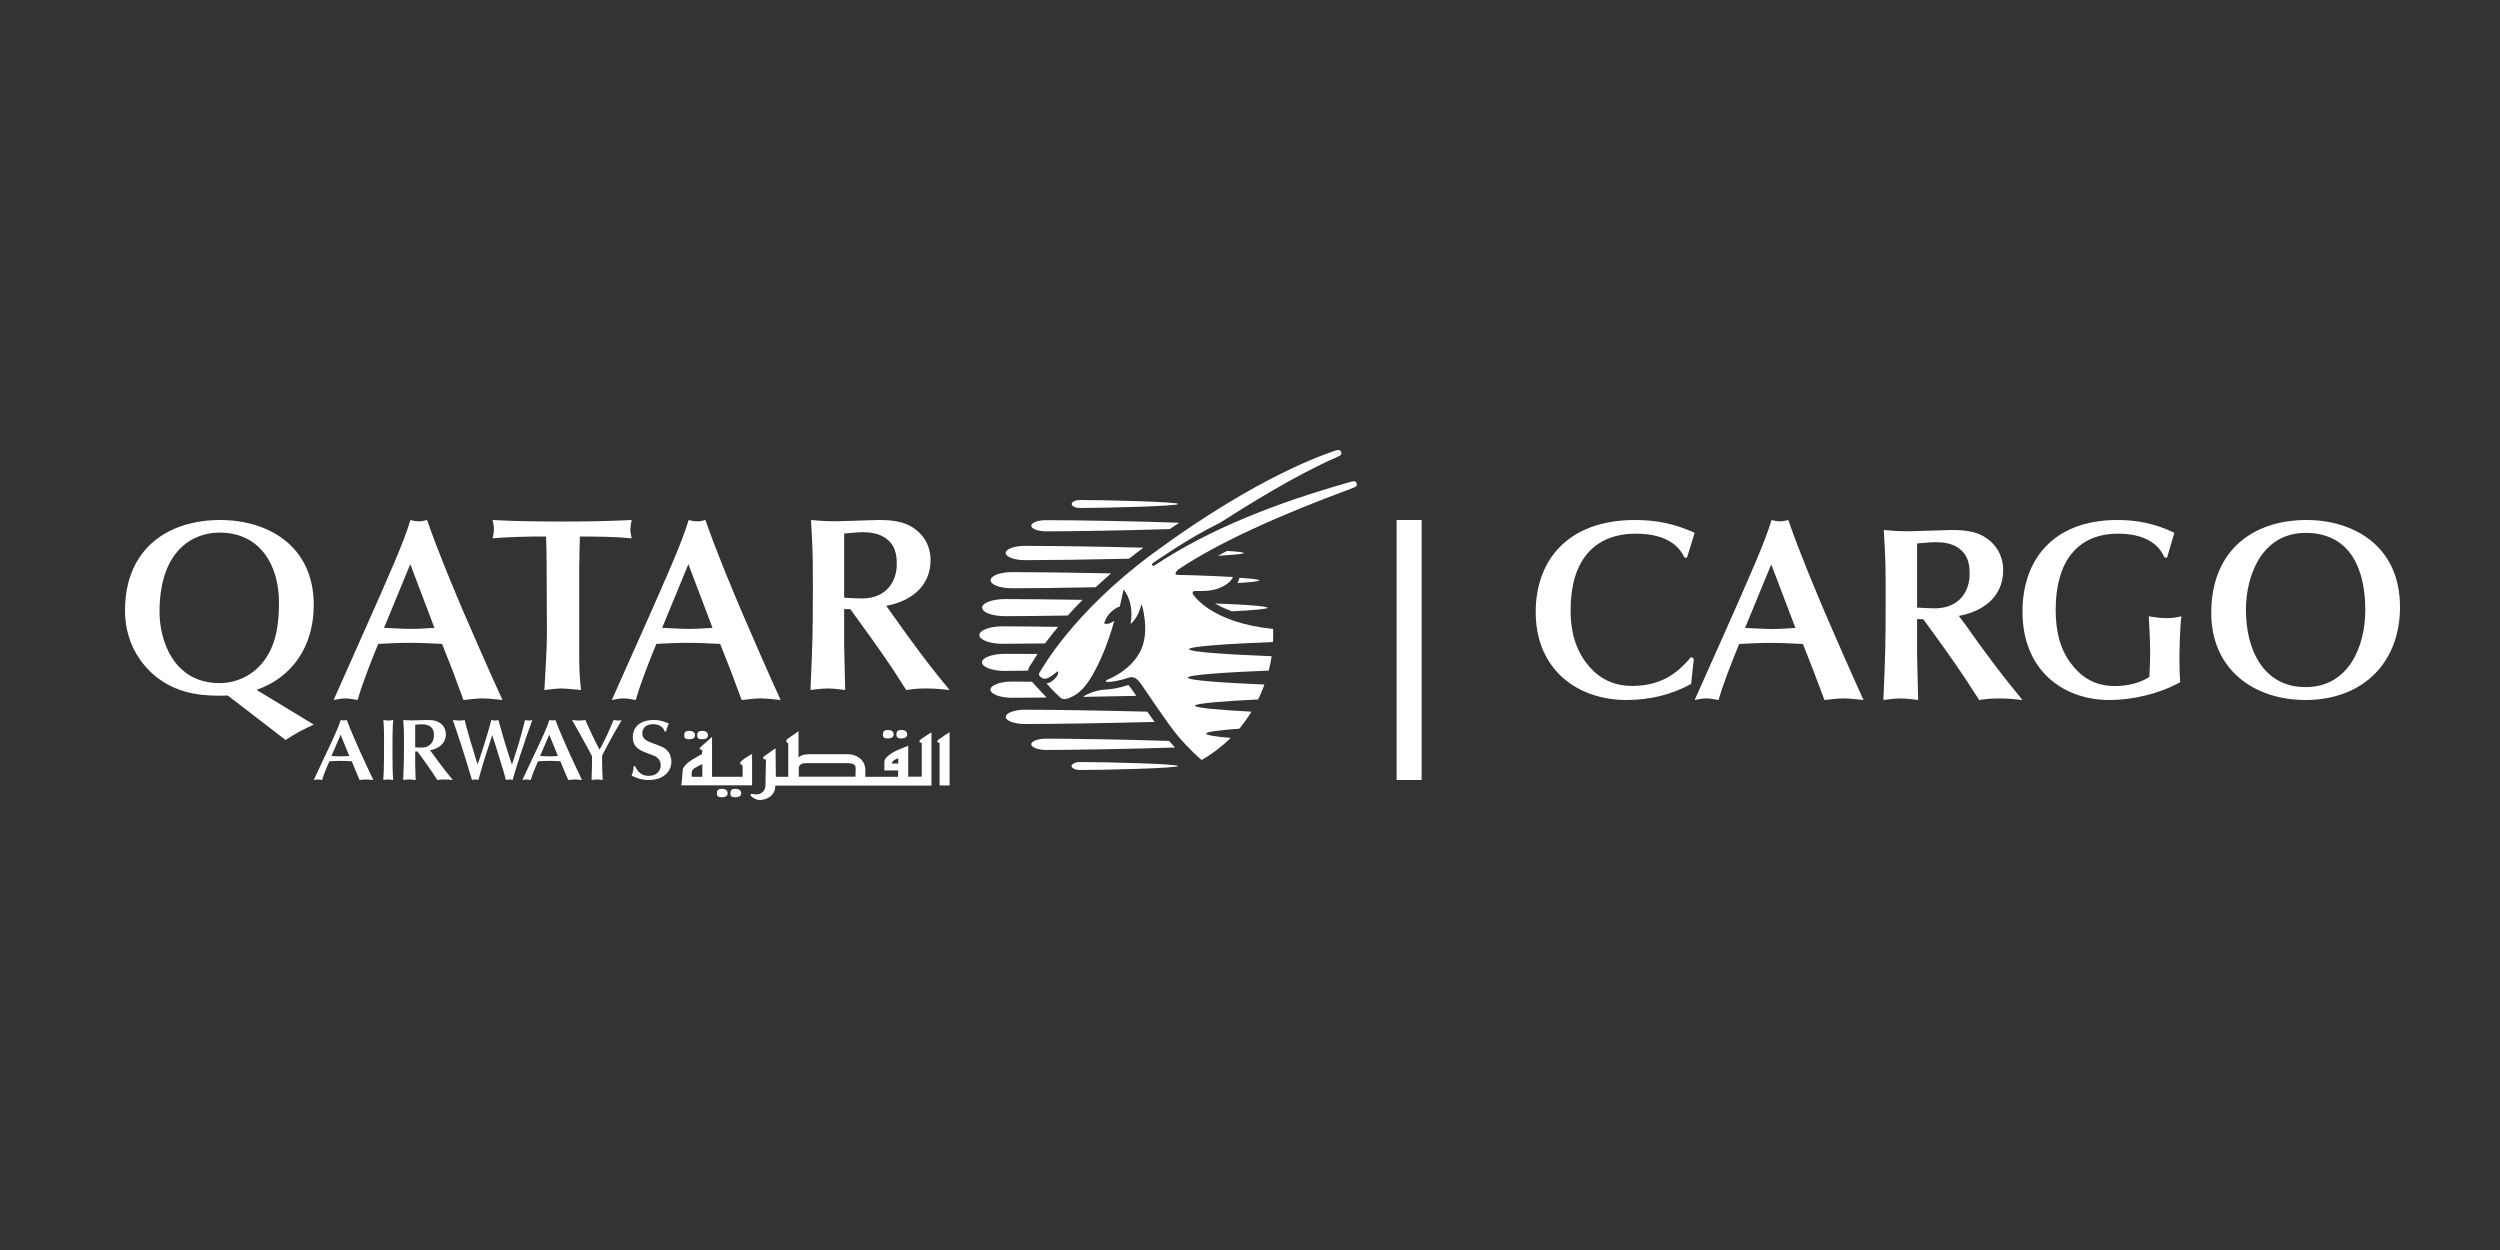 <?xml version="1.0" encoding="UTF-8"?>
<svg width="100px" height="50px" viewBox="0 0 100 50" version="1.1" xmlns="http://www.w3.org/2000/svg" xmlns:xlink="http://www.w3.org/1999/xlink">
    <rect x="0" y="0" width="100" height="50" fill="#333333" stroke="none"/>
    <!-- Generator: Sketch 57.1 (83088) - https://sketch.com -->
    <title>partners logos</title>
    <desc>Created with Sketch.</desc>
    <g id="partners-logos" stroke="none" stroke-width="1" fill="none" fill-rule="evenodd">
        <g id="QRCargo-white" transform="translate(5, 18)" fill="#FFFFFF" fill-rule="nonzero">
            <path d="M62.48,4.304 L62.38,4.304 C62.259,4.062 61.9,3.347 60.435,3.347 C58.732,3.347 57.825,4.467 57.825,6.387 C57.825,6.744 57.825,7.686 58.447,8.512 C58.811,8.99 59.364,9.437 60.292,9.437 C61.547,9.437 62.19,8.817 62.644,8.28 L62.754,8.349 L62.644,9.358 C61.869,9.784 60.994,10 60.066,10 C58.078,10 56.428,8.769 56.428,6.482 C56.428,4.441 57.683,2.8 60.403,2.8 C61.236,2.8 61.969,2.942 62.786,3.31 L62.48,4.304 Z" id="path4240"></path>
            <path d="M65.85,4.576 L64.802,7.117 C65.164,7.127 65.515,7.16 65.871,7.16 C66.19,7.16 66.499,7.138 66.818,7.117 L65.85,4.576 Z M67.547,8.855 L67.116,7.759 C66.674,7.737 66.244,7.716 65.802,7.716 C65.392,7.716 64.978,7.737 64.568,7.759 C64.238,8.556 63.908,9.412 63.743,10 C63.611,9.979 63.414,9.936 63.249,9.936 C63.073,9.936 62.93,9.979 62.786,10 L63.978,7.331 C65.015,4.993 65.611,3.651 65.861,2.8 C65.972,2.832 66.079,2.853 66.201,2.853 C66.313,2.853 66.419,2.832 66.531,2.8 C67.025,4.218 67.643,5.662 68.01,6.534 C68.398,7.432 69.079,8.994 69.541,10 C69.387,9.989 69.031,9.936 68.738,9.936 C68.451,9.936 68.164,9.989 67.978,10 L67.547,8.855 Z" id="path4242"></path>
            <path d="M71.683,6.303 C71.879,6.313 72.122,6.333 72.386,6.333 C73.406,6.333 73.786,5.61 73.786,4.964 C73.786,4.549 73.712,4.19 73.358,3.933 C73.084,3.733 72.745,3.687 72.407,3.687 C72.212,3.687 71.837,3.728 71.683,3.738 L71.683,6.303 Z M73.644,7.026 C73.797,7.236 74.024,7.559 74.172,7.769 C74.98,8.867 75.255,9.215 75.9,10 C75.614,9.969 75.355,9.938 74.991,9.938 C74.595,9.938 74.468,9.959 74.167,10 C74.013,9.774 73.786,9.405 73.633,9.174 C73.11,8.39 72.481,7.518 71.927,6.764 L71.683,6.764 L71.683,8.174 C71.683,8.462 71.726,9.738 71.726,10 C71.52,9.979 71.298,9.938 71.039,9.938 C70.806,9.938 70.558,9.969 70.336,10 C70.415,8.046 70.426,7.831 70.426,5.918 C70.426,4.621 70.426,4.482 70.352,3.2 C70.585,3.221 70.854,3.251 71.372,3.251 C71.636,3.251 72.819,3.2 73.057,3.2 C73.723,3.2 74.219,3.277 74.658,3.687 C74.964,3.974 75.128,4.379 75.128,4.8 C75.128,5.903 74.283,6.467 73.353,6.636 L73.644,7.026 Z" id="path4244"></path>
            <path d="M79.694,2.8 C80.497,2.8 81.198,2.942 81.975,3.311 L81.682,4.305 L81.587,4.305 C81.47,4.063 81.127,3.347 79.725,3.347 C78.095,3.347 77.227,4.468 77.227,6.389 C77.227,7.163 77.363,7.895 77.822,8.516 C78.175,8.995 78.7,9.442 79.588,9.442 C80.047,9.442 80.582,9.342 80.976,9.074 C81.006,8.363 81.006,8.279 81.006,8.147 C81.006,7.647 80.976,7.153 80.951,6.653 C81.163,6.684 81.39,6.726 81.642,6.726 C81.915,6.726 82.051,6.695 82.258,6.653 C82.197,7.021 82.177,8.089 82.177,8.363 C82.177,8.747 82.187,9.005 82.207,9.289 C81.38,9.747 80.315,10 79.381,10 C77.479,10 75.9,8.768 75.9,6.479 C75.89,4.437 77.09,2.8 79.694,2.8" id="path4246"></path>
            <path d="M87.225,9.484 C88.948,9.484 89.612,7.858 89.612,6.4 C89.612,4.742 88.995,3.316 87.225,3.316 C85.481,3.316 84.837,5.005 84.837,6.4 C84.837,7.916 85.487,9.484 87.225,9.484 M91,6.279 C91,8.547 89.471,10 87.225,10 C85.12,10 83.45,8.747 83.45,6.521 C83.45,3.937 85.209,2.8 87.256,2.8 C89.146,2.8 91,3.837 91,6.279" id="path4248"></path>
            <rect id="rect4250" x="50.865" y="2.8" width="1" height="10.4"></rect>
            <path d="M9.383,13.2 C9.45,13.195 9.55,13.179 9.65,13.179 C9.751,13.179 9.879,13.195 9.934,13.2 C9.773,12.865 9.533,12.345 9.394,12.042 C9.266,11.75 9.049,11.273 8.87,10.8 C8.831,10.811 8.792,10.816 8.753,10.816 C8.709,10.816 8.676,10.811 8.631,10.8 C8.542,11.081 8.336,11.533 7.968,12.308 L7.55,13.2 C7.6,13.195 7.65,13.179 7.712,13.179 C7.773,13.179 7.84,13.195 7.884,13.2 C7.94,13.004 8.057,12.717 8.174,12.451 C8.319,12.446 8.464,12.435 8.609,12.435 C8.765,12.435 8.915,12.441 9.071,12.451 L9.221,12.818 L9.383,13.2 Z M8.971,12.239 C8.859,12.244 8.748,12.255 8.637,12.255 C8.508,12.255 8.386,12.244 8.258,12.239 L8.625,11.389 L8.971,12.239 Z" id="path4252"></path>
            <path d="M10.362,11.607 C10.362,12.204 10.362,12.78 10.332,13.2 C10.392,13.195 10.473,13.178 10.533,13.178 C10.597,13.178 10.661,13.195 10.725,13.2 C10.704,12.915 10.699,12.538 10.699,12.016 C10.699,11.661 10.699,11.058 10.729,10.8 C10.661,10.811 10.593,10.822 10.533,10.822 C10.49,10.822 10.387,10.805 10.336,10.8 C10.362,11.139 10.362,11.387 10.362,11.607" id="path4254"></path>
            <path d="M11.608,10.988 C11.664,10.983 11.798,10.972 11.865,10.972 C11.983,10.972 12.106,10.988 12.207,11.058 C12.336,11.15 12.358,11.274 12.358,11.419 C12.358,11.645 12.224,11.903 11.86,11.903 C11.765,11.903 11.681,11.898 11.608,11.892 L11.608,10.988 Z M12.201,12.011 C12.531,11.952 12.834,11.752 12.834,11.365 C12.834,11.22 12.778,11.074 12.666,10.972 C12.509,10.827 12.33,10.8 12.095,10.8 C12.011,10.8 11.591,10.816 11.496,10.816 C11.311,10.816 11.216,10.805 11.132,10.8 C11.16,11.252 11.16,11.3 11.16,11.758 C11.16,12.43 11.155,12.511 11.127,13.2 C11.205,13.189 11.295,13.178 11.378,13.178 C11.468,13.178 11.552,13.195 11.625,13.2 C11.625,13.109 11.608,12.657 11.608,12.554 L11.608,12.059 L11.698,12.059 C11.893,12.323 12.117,12.635 12.302,12.909 C12.358,12.99 12.436,13.119 12.492,13.2 C12.604,13.184 12.643,13.178 12.789,13.178 C12.918,13.178 13.013,13.189 13.114,13.2 C12.884,12.926 12.789,12.802 12.498,12.414 C12.442,12.339 12.364,12.226 12.308,12.151 L12.201,12.011 Z" id="path4256"></path>
            <path d="M14.041,12.382 C13.894,11.898 13.683,11.214 13.585,10.8 C13.506,10.816 13.437,10.822 13.364,10.822 C13.285,10.822 13.177,10.805 13.114,10.8 C13.241,11.177 13.354,11.516 13.442,11.779 C13.589,12.231 13.683,12.549 13.8,12.936 L13.879,13.2 C13.923,13.189 13.972,13.178 14.011,13.178 C14.046,13.178 14.075,13.184 14.134,13.2 C14.183,13.017 14.247,12.796 14.291,12.651 C14.414,12.253 14.428,12.199 14.595,11.699 L14.688,11.408 C14.723,11.521 14.782,11.699 14.821,11.812 C14.855,11.919 15.017,12.457 15.056,12.576 C15.11,12.732 15.12,12.78 15.238,13.2 C15.267,13.195 15.326,13.178 15.375,13.178 C15.419,13.178 15.454,13.189 15.503,13.2 C15.625,12.786 15.635,12.743 15.817,12.183 C15.993,11.639 16.101,11.327 16.293,10.8 C16.244,10.816 16.199,10.822 16.15,10.822 C16.091,10.822 16.037,10.811 16.003,10.8 C15.885,11.252 15.831,11.473 15.738,11.774 C15.586,12.264 15.566,12.317 15.478,12.587 C15.375,12.285 15.277,11.978 15.184,11.672 C15.135,11.505 14.939,10.805 14.934,10.8 C14.889,10.811 14.855,10.822 14.791,10.822 C14.732,10.822 14.693,10.805 14.649,10.8 C14.556,11.225 14.217,12.253 14.183,12.35 L14.105,12.576 L14.041,12.382 Z" id="path4258"></path>
            <path d="M17.728,13.2 C17.795,13.195 17.895,13.179 17.995,13.179 C18.096,13.179 18.224,13.195 18.279,13.2 C18.118,12.865 17.878,12.345 17.739,12.042 C17.611,11.75 17.394,11.273 17.215,10.8 C17.176,10.811 17.137,10.816 17.098,10.816 C17.054,10.816 17.02,10.811 16.976,10.8 C16.892,11.081 16.681,11.533 16.313,12.308 L15.895,13.2 C15.945,13.195 15.995,13.179 16.057,13.179 C16.112,13.179 16.185,13.195 16.229,13.2 C16.285,13.004 16.402,12.717 16.519,12.451 C16.664,12.446 16.809,12.435 16.954,12.435 C17.11,12.435 17.26,12.441 17.416,12.451 L17.566,12.818 L17.728,13.2 Z M17.316,12.239 C17.204,12.244 17.093,12.255 16.981,12.255 C16.853,12.255 16.731,12.244 16.603,12.239 L16.97,11.389 L17.316,12.239 Z" id="path4260"></path>
            <path d="M19.083,12.262 C19.083,12.229 19.103,12.191 19.123,12.148 C19.258,11.895 19.389,11.631 19.534,11.382 C19.584,11.296 19.819,10.892 19.869,10.8 C19.834,10.816 19.799,10.822 19.734,10.822 C19.659,10.822 19.599,10.811 19.544,10.8 C19.308,11.356 19.258,11.474 18.983,11.987 C18.708,11.463 18.583,11.188 18.413,10.8 C18.318,10.816 18.222,10.822 18.147,10.822 C18.077,10.822 18.002,10.816 17.882,10.8 C18.052,11.102 18.328,11.587 18.493,11.895 L18.683,12.251 C18.683,12.467 18.673,12.925 18.663,13.2 C18.723,13.195 18.813,13.178 18.883,13.178 C18.958,13.178 19.033,13.195 19.108,13.2 C19.093,12.876 19.083,12.688 19.083,12.391 L19.083,12.262 Z" id="path4262"></path>
            <path d="M20.349,12.647 C20.333,12.809 20.327,12.856 20.266,13.028 C20.399,13.09 20.632,13.2 20.942,13.2 C21.601,13.2 21.856,12.803 21.856,12.459 C21.856,12.365 21.828,12.162 21.679,12.01 C21.573,11.901 21.468,11.864 21.191,11.76 C20.876,11.645 20.693,11.577 20.693,11.332 C20.693,11.134 20.831,10.967 21.119,10.967 C21.346,10.967 21.535,11.071 21.59,11.264 L21.64,11.264 C21.673,11.134 21.679,11.108 21.751,10.941 C21.573,10.868 21.418,10.8 21.153,10.8 C20.499,10.8 20.311,11.181 20.311,11.478 C20.311,11.76 20.416,11.932 20.765,12.078 C20.865,12.12 21.036,12.183 21.136,12.219 C21.202,12.245 21.429,12.339 21.429,12.61 C21.429,12.856 21.241,13.033 20.959,13.033 C20.748,13.033 20.565,12.981 20.399,12.642 L20.349,12.642 L20.349,12.647 Z" id="path4264"></path>
            <path d="M6.423,11.6 C6.73,11.391 7.202,11.131 7.55,10.984 L5.26,9.594 C6.667,9.11 7.55,7.877 7.55,6.197 C7.55,3.813 5.696,2.8 3.806,2.8 C1.76,2.8 0,3.91 0,6.431 C0,6.966 0.125,7.979 0.971,8.825 C1.854,9.7 2.898,9.828 3.775,9.828 C3.884,9.828 3.998,9.828 4.107,9.818 L6.423,11.6 Z M1.381,6.482 C1.381,3.981 2.747,3.304 3.78,3.304 C5.442,3.304 6.159,4.654 6.159,6.095 C6.159,6.92 6.06,7.694 5.639,8.32 C5.224,8.947 4.538,9.324 3.785,9.324 C1.916,9.324 1.381,7.577 1.381,6.482 L1.381,6.482 Z" id="path4266"></path>
            <path d="M13.538,10 C13.723,9.989 14.013,9.936 14.298,9.936 C14.588,9.936 14.947,9.989 15.1,10 C14.636,8.997 13.955,7.437 13.565,6.535 C13.195,5.665 12.578,4.217 12.082,2.8 C11.971,2.832 11.865,2.853 11.754,2.853 C11.633,2.853 11.527,2.832 11.417,2.8 C11.169,3.649 10.572,4.991 9.532,7.331 L8.345,10 C8.487,9.979 8.635,9.936 8.809,9.936 C8.973,9.936 9.168,9.979 9.306,10 C9.469,9.411 9.802,8.552 10.129,7.756 C10.541,7.734 10.952,7.713 11.364,7.713 C11.807,7.713 12.24,7.734 12.683,7.756 L13.116,8.854 L13.538,10 Z M12.377,7.114 C12.06,7.135 11.749,7.156 11.432,7.156 C11.074,7.156 10.72,7.124 10.361,7.114 L11.411,4.567 L12.377,7.114 Z" id="path4268"></path>
            <path d="M18.173,4.574 C18.173,4.198 18.184,3.822 18.195,3.461 C18.91,3.461 19.652,3.471 20.266,3.532 C20.234,3.374 20.213,3.283 20.213,3.176 C20.213,3.095 20.234,2.968 20.266,2.8 C19.268,2.851 18.35,2.861 17.485,2.861 C16.684,2.861 15.525,2.851 14.703,2.8 C14.735,2.917 14.756,3.049 14.756,3.166 C14.756,3.283 14.735,3.415 14.703,3.532 C15.232,3.481 16.235,3.461 16.326,3.461 L16.844,3.461 C16.855,3.847 16.865,4.193 16.865,4.564 L16.876,7.328 C16.876,8.08 16.812,8.843 16.775,9.6 C17.148,9.559 17.309,9.539 17.485,9.539 C17.608,9.539 17.944,9.57 18.243,9.6 C18.211,9.32 18.168,8.995 18.168,8.243 L18.168,4.574 L18.173,4.574 Z" id="path4270"></path>
            <path d="M24.666,10 C24.851,9.989 25.141,9.936 25.425,9.936 C25.71,9.936 26.074,9.989 26.227,10 C25.763,8.997 25.088,7.437 24.698,6.535 C24.329,5.665 23.712,4.217 23.216,2.8 C23.105,2.832 23,2.853 22.889,2.853 C22.768,2.853 22.662,2.832 22.546,2.8 C22.298,3.649 21.702,4.991 20.663,7.331 L19.472,10 C19.614,9.979 19.762,9.936 19.936,9.936 C20.099,9.936 20.294,9.979 20.431,10 C20.595,9.411 20.927,8.552 21.254,7.756 C21.665,7.734 22.077,7.713 22.488,7.713 C22.931,7.713 23.364,7.734 23.807,7.756 L24.239,8.854 L24.666,10 Z M23.501,7.114 C23.184,7.135 22.873,7.156 22.557,7.156 C22.198,7.156 21.845,7.124 21.486,7.114 L22.536,4.567 L23.501,7.114 Z" id="path4272"></path>
            <path d="M28.771,3.339 C28.923,3.329 29.3,3.288 29.494,3.288 C29.829,3.288 30.169,3.339 30.442,3.537 C30.798,3.797 30.871,4.153 30.871,4.57 C30.871,5.216 30.494,5.938 29.473,5.938 C29.206,5.938 28.959,5.918 28.766,5.908 L28.766,3.339 L28.771,3.339 Z M30.447,6.233 C31.374,6.065 32.223,5.501 32.223,4.397 C32.223,3.98 32.061,3.573 31.751,3.288 C31.311,2.881 30.814,2.8 30.148,2.8 C29.913,2.8 28.729,2.851 28.462,2.851 C27.938,2.851 27.676,2.82 27.44,2.8 C27.514,4.082 27.514,4.219 27.514,5.516 C27.514,7.428 27.503,7.647 27.419,9.6 C27.644,9.569 27.891,9.539 28.121,9.539 C28.378,9.539 28.603,9.58 28.807,9.6 C28.807,9.341 28.766,8.064 28.766,7.774 L28.766,6.365 L29.012,6.365 C29.562,7.118 30.196,7.993 30.719,8.776 C30.871,9.005 31.097,9.371 31.249,9.6 C31.558,9.559 31.678,9.539 32.076,9.539 C32.443,9.539 32.7,9.569 32.983,9.6 C32.338,8.817 32.066,8.471 31.259,7.367 C31.107,7.159 30.882,6.833 30.73,6.625 L30.447,6.233 Z" id="path4274"></path>
            <path d="M31.87,11.706 L31.87,13.067 L31.329,13.067 L31.329,11.83 C31.329,11.83 31.219,11.87 31.067,11.935 C30.914,11.999 30.374,12.208 30.374,12.491 L30.374,12.818 L30.925,12.818 L30.925,13.072 L29.613,13.072 C29.613,13.012 29.613,12.923 29.613,12.794 C29.613,12.387 29.25,12.168 28.92,12.168 L27.408,12.168 C27.14,12.168 27.014,12.228 26.941,12.297 L26.941,11.25 C26.941,11.25 26.705,11.409 26.531,11.533 C26.358,11.657 26.531,11.741 26.531,11.741 L26.531,13.072 L26.033,13.072 L26.022,11.93 C26.022,11.93 25.676,12.168 25.576,12.243 C25.476,12.317 25.534,12.382 25.639,12.382 C25.639,12.382 25.618,13.226 25.618,13.424 C25.618,13.623 25.445,13.851 25.077,13.752 C25.077,13.752 24.962,13.772 25.056,13.856 C25.151,13.94 25.272,14 25.403,14 C25.534,14 26.012,13.916 26.012,13.424 L32.258,13.424 L32.258,11.294 C32.258,11.294 31.891,11.523 31.817,11.587 C31.749,11.642 31.77,11.716 31.87,11.706 L31.87,11.706 Z M29.224,12.823 C29.224,12.883 29.219,12.987 29.219,13.067 L26.951,13.067 L26.951,12.689 C27.009,12.545 27.109,12.526 27.266,12.526 L28.92,12.526 C29.277,12.53 29.224,12.709 29.224,12.823 L29.224,12.823 Z M30.93,12.54 L30.673,12.54 C30.673,12.406 30.93,12.332 30.93,12.332 L30.93,12.54 Z M32.542,11.582 C32.463,11.647 32.489,11.721 32.584,11.706 L32.584,13.419 L32.983,13.419 L32.983,11.289 C32.983,11.289 32.615,11.523 32.542,11.582 L32.542,11.582 Z M31.051,11.538 C31.193,11.538 31.287,11.488 31.287,11.379 C31.287,11.274 31.224,11.2 31.051,11.2 C30.899,11.2 30.857,11.265 30.857,11.379 C30.857,11.498 30.909,11.538 31.051,11.538 L31.051,11.538 Z M30.51,11.538 C30.652,11.538 30.746,11.488 30.746,11.379 C30.746,11.274 30.683,11.2 30.51,11.2 C30.358,11.2 30.316,11.265 30.316,11.379 C30.316,11.498 30.368,11.538 30.51,11.538 L30.51,11.538 Z M24.411,13.553 C24.258,13.553 24.216,13.613 24.216,13.732 C24.216,13.846 24.269,13.891 24.411,13.891 C24.552,13.891 24.647,13.841 24.647,13.732 C24.647,13.628 24.584,13.553 24.411,13.553 L24.411,13.553 Z M23.87,13.553 C23.718,13.553 23.676,13.613 23.676,13.732 C23.676,13.846 23.728,13.891 23.87,13.891 C24.012,13.891 24.106,13.841 24.106,13.732 C24.106,13.628 24.043,13.553 23.87,13.553 L23.87,13.553 Z M23.083,11.572 C23.224,11.572 23.319,11.523 23.319,11.413 C23.319,11.309 23.256,11.235 23.083,11.235 C22.93,11.235 22.888,11.299 22.888,11.413 C22.888,11.528 22.941,11.572 23.083,11.572 L23.083,11.572 Z M22.563,11.572 C22.699,11.572 22.799,11.523 22.799,11.413 C22.799,11.309 22.731,11.235 22.563,11.235 C22.411,11.235 22.369,11.299 22.369,11.413 C22.369,11.528 22.421,11.572 22.563,11.572 L22.563,11.572 Z M25.088,12.153 C25.088,12.153 24.831,12.292 24.673,12.426 C24.51,12.56 24.705,12.615 24.705,12.615 L24.705,13.072 L23.482,13.072 L23.482,11.478 C23.482,11.478 23.035,11.865 22.993,11.915 C22.951,11.97 23.098,12.019 23.098,12.019 L23.072,12.168 C23.072,12.168 22.894,12.257 22.678,12.391 C22.463,12.526 22.306,12.699 22.306,12.818 C22.306,12.938 22.253,13.414 22.253,13.414 L25.083,13.414 L25.083,12.153 L25.088,12.153 Z M23.093,13.072 L22.673,13.072 C22.673,13.072 22.615,12.828 22.768,12.734 C22.92,12.64 23.093,12.565 23.093,12.565 L23.093,13.072 Z" id="path4276"></path>
            <path d="M35.2,6.647 C35.807,6.647 36.701,6.637 37.711,6.621 C37.894,6.421 38.088,6.21 38.302,5.994 C37.047,5.974 35.917,5.963 35.2,5.963 C34.698,5.963 34.285,6.117 34.285,6.303 C34.285,6.498 34.693,6.647 35.2,6.647 L35.2,6.647 Z M36.801,7.737 C36.952,7.536 37.125,7.31 37.324,7.074 C36.434,7.063 35.65,7.053 35.106,7.053 C34.593,7.053 34.175,7.207 34.175,7.403 C34.175,7.598 34.593,7.752 35.106,7.752 C35.54,7.747 36.131,7.742 36.801,7.737 L36.801,7.737 Z M36.863,9.901 C36.743,9.783 36.325,9.315 36.278,9.269 C35.974,9.269 35.702,9.263 35.477,9.263 C35.001,9.263 34.619,9.407 34.619,9.587 C34.619,9.762 35.006,9.911 35.477,9.911 C35.843,9.911 36.319,9.906 36.863,9.901 L36.863,9.901 Z M36.121,8.826 C36.136,8.744 36.173,8.657 36.246,8.564 C36.236,8.58 36.23,8.59 36.241,8.569 C36.309,8.456 36.398,8.318 36.502,8.158 C35.995,8.153 35.545,8.153 35.195,8.153 C34.693,8.153 34.279,8.307 34.279,8.492 C34.279,8.683 34.687,8.837 35.195,8.837 C35.456,8.832 35.77,8.832 36.121,8.826 L36.121,8.826 Z M37.863,12.641 C37.863,12.728 38.014,12.8 38.203,12.8 C39.17,12.8 42.121,12.728 42.121,12.641 C42.121,12.553 39.17,12.481 38.203,12.481 C38.019,12.481 37.863,12.553 37.863,12.641 L37.863,12.641 Z M41.765,11.638 C40.112,11.582 37.868,11.546 36.853,11.546 C36.523,11.546 36.251,11.643 36.251,11.772 C36.251,11.895 36.518,11.998 36.853,11.998 C37.915,11.998 40.332,11.957 42,11.9 C41.922,11.813 41.843,11.726 41.765,11.638 L41.765,11.638 Z M40.891,10.466 C39.045,10.42 37.02,10.389 35.995,10.389 C35.577,10.389 35.231,10.518 35.231,10.677 C35.231,10.831 35.571,10.96 35.995,10.96 C37.078,10.96 39.264,10.929 41.184,10.877 C41.085,10.744 40.986,10.605 40.891,10.466 L40.891,10.466 Z M44.558,5.187 C44.548,5.213 44.532,5.264 44.501,5.321 C45.04,5.29 45.369,5.254 45.369,5.213 C45.369,5.177 45.071,5.146 44.579,5.11 L44.558,5.187 Z M38.208,2.319 C39.176,2.319 42.126,2.247 42.126,2.159 C42.126,2.072 39.176,2 38.208,2 C38.019,2 37.868,2.072 37.868,2.159 C37.863,2.247 38.019,2.319 38.208,2.319 L38.208,2.319 Z M44.088,4.036 C43.957,4.102 43.831,4.169 43.711,4.231 C44.349,4.195 44.752,4.159 44.752,4.123 C44.752,4.092 44.501,4.061 44.088,4.036 L44.088,4.036 Z M35.482,5.531 C36.241,5.531 37.481,5.516 38.825,5.49 C39.019,5.31 39.228,5.125 39.442,4.935 C37.863,4.904 36.351,4.884 35.482,4.884 C35.006,4.884 34.625,5.028 34.625,5.208 C34.619,5.388 35.006,5.531 35.482,5.531 L35.482,5.531 Z M43.601,6.138 C43.784,6.246 44.004,6.349 44.276,6.452 C45.144,6.41 45.699,6.359 45.699,6.313 C45.699,6.246 44.841,6.184 43.601,6.138 L43.601,6.138 Z M36.251,3.028 C36.251,3.151 36.518,3.254 36.853,3.254 C37.873,3.254 40.138,3.218 41.796,3.162 C41.922,3.079 42.042,2.992 42.168,2.91 C40.499,2.848 37.957,2.807 36.858,2.807 C36.518,2.802 36.251,2.905 36.251,3.028 L36.251,3.028 Z M35.995,4.406 C36.89,4.406 38.537,4.385 40.159,4.349 C40.342,4.205 40.536,4.056 40.734,3.907 C38.935,3.861 36.989,3.835 35.99,3.835 C35.571,3.835 35.226,3.964 35.226,4.118 C35.231,4.277 35.571,4.406 35.995,4.406 L35.995,4.406 Z M40.128,9.402 C39.788,9.52 39.39,9.582 39.233,9.582 C38.951,9.582 38.49,9.736 38.323,9.875 C39.008,9.865 39.735,9.849 40.452,9.834 C40.405,9.762 40.253,9.546 40.253,9.546 C40.19,9.459 40.154,9.423 40.138,9.402 C40.133,9.402 40.133,9.402 40.128,9.402 L40.128,9.402 Z" id="path4278"></path>
            <path d="M45.925,7.158 C45.93,7.335 45.93,7.508 45.919,7.68 C44.197,7.748 42.564,7.852 42.564,7.967 C42.564,8.082 44.16,8.181 45.867,8.249 C45.835,8.442 45.799,8.636 45.751,8.823 C44.071,8.891 42.512,8.991 42.512,9.105 C42.512,9.215 43.966,9.314 45.578,9.382 C45.505,9.586 45.421,9.784 45.326,9.977 C43.945,10.045 42.8,10.134 42.8,10.228 C42.8,10.317 43.798,10.4 45.058,10.468 C44.985,10.583 44.917,10.693 44.838,10.802 C44.754,10.917 44.67,11.032 44.575,11.147 C43.788,11.204 43.247,11.272 43.247,11.345 C43.247,11.408 43.635,11.465 44.229,11.518 C43.903,11.836 43.52,12.139 43.063,12.4 C43.063,12.4 42.527,11.941 42.092,11.408 C41.698,10.933 40.863,9.675 40.669,9.398 C40.474,9.116 40.343,9.038 40.112,9.116 C39.807,9.226 39.445,9.278 39.335,9.278 C39.225,9.278 39.167,9.236 39.351,9.163 C39.534,9.09 40.259,8.75 40.616,8.046 C41.02,7.252 40.663,6.155 40.663,6.155 C40.527,6.74 40.222,6.96 40.222,6.96 C40.322,6.417 40.212,5.921 39.944,5.576 L39.792,6.265 C39.792,6.265 39.697,6.26 39.466,6.458 C39.235,6.651 39.167,6.939 39.167,6.939 C39.351,7.012 39.571,6.829 39.571,6.829 C39.288,7.878 38.883,8.73 38.589,9.184 C38.295,9.633 38.054,9.805 37.754,9.925 C37.508,10.024 37.424,9.909 37.424,9.909 C37.208,9.722 37.046,9.549 36.872,9.346 C36.872,9.346 36.856,9.32 36.904,9.325 C37.025,9.325 37.24,9.121 37.287,9.032 C37.34,8.933 37.334,8.86 37.308,8.855 C37.282,8.85 37.235,8.928 37.004,9.074 C36.772,9.22 36.662,9.121 36.583,9.038 C36.526,8.975 36.583,8.891 36.62,8.844 C36.657,8.797 37.886,6.516 41.141,4.119 C45.41,0.976 48.135,0.13 48.288,0.068 C48.393,0.026 48.561,-0.026 48.597,0.015 C48.639,0.057 48.66,0.094 48.655,0.146 C48.65,0.198 48.624,0.224 48.424,0.308 C46.786,1.028 44.875,2.224 43.788,2.918 C42.454,3.566 41.178,4.49 41.131,4.511 C41.031,4.573 41.104,4.667 41.167,4.626 C43.425,3.132 46.066,2.114 48.991,1.284 C49.133,1.242 49.206,1.242 49.233,1.274 C49.259,1.305 49.269,1.347 49.275,1.389 C49.28,1.441 49.233,1.472 49.117,1.519 C45.977,2.678 43.662,3.759 42.176,4.751 C42.176,4.751 42.023,4.845 42.018,4.949 C42.018,4.991 42.102,4.996 42.102,4.996 C42.848,5.007 43.845,5.054 44.318,5.08 C44.318,5.08 44.25,5.32 43.798,5.513 C43.446,5.659 43.121,5.639 42.8,5.639 C42.727,5.639 42.669,5.706 42.727,5.785 C42.758,5.816 43.441,6.907 45.925,7.158" id="path4280"></path>
        </g>
    </g>
</svg>
